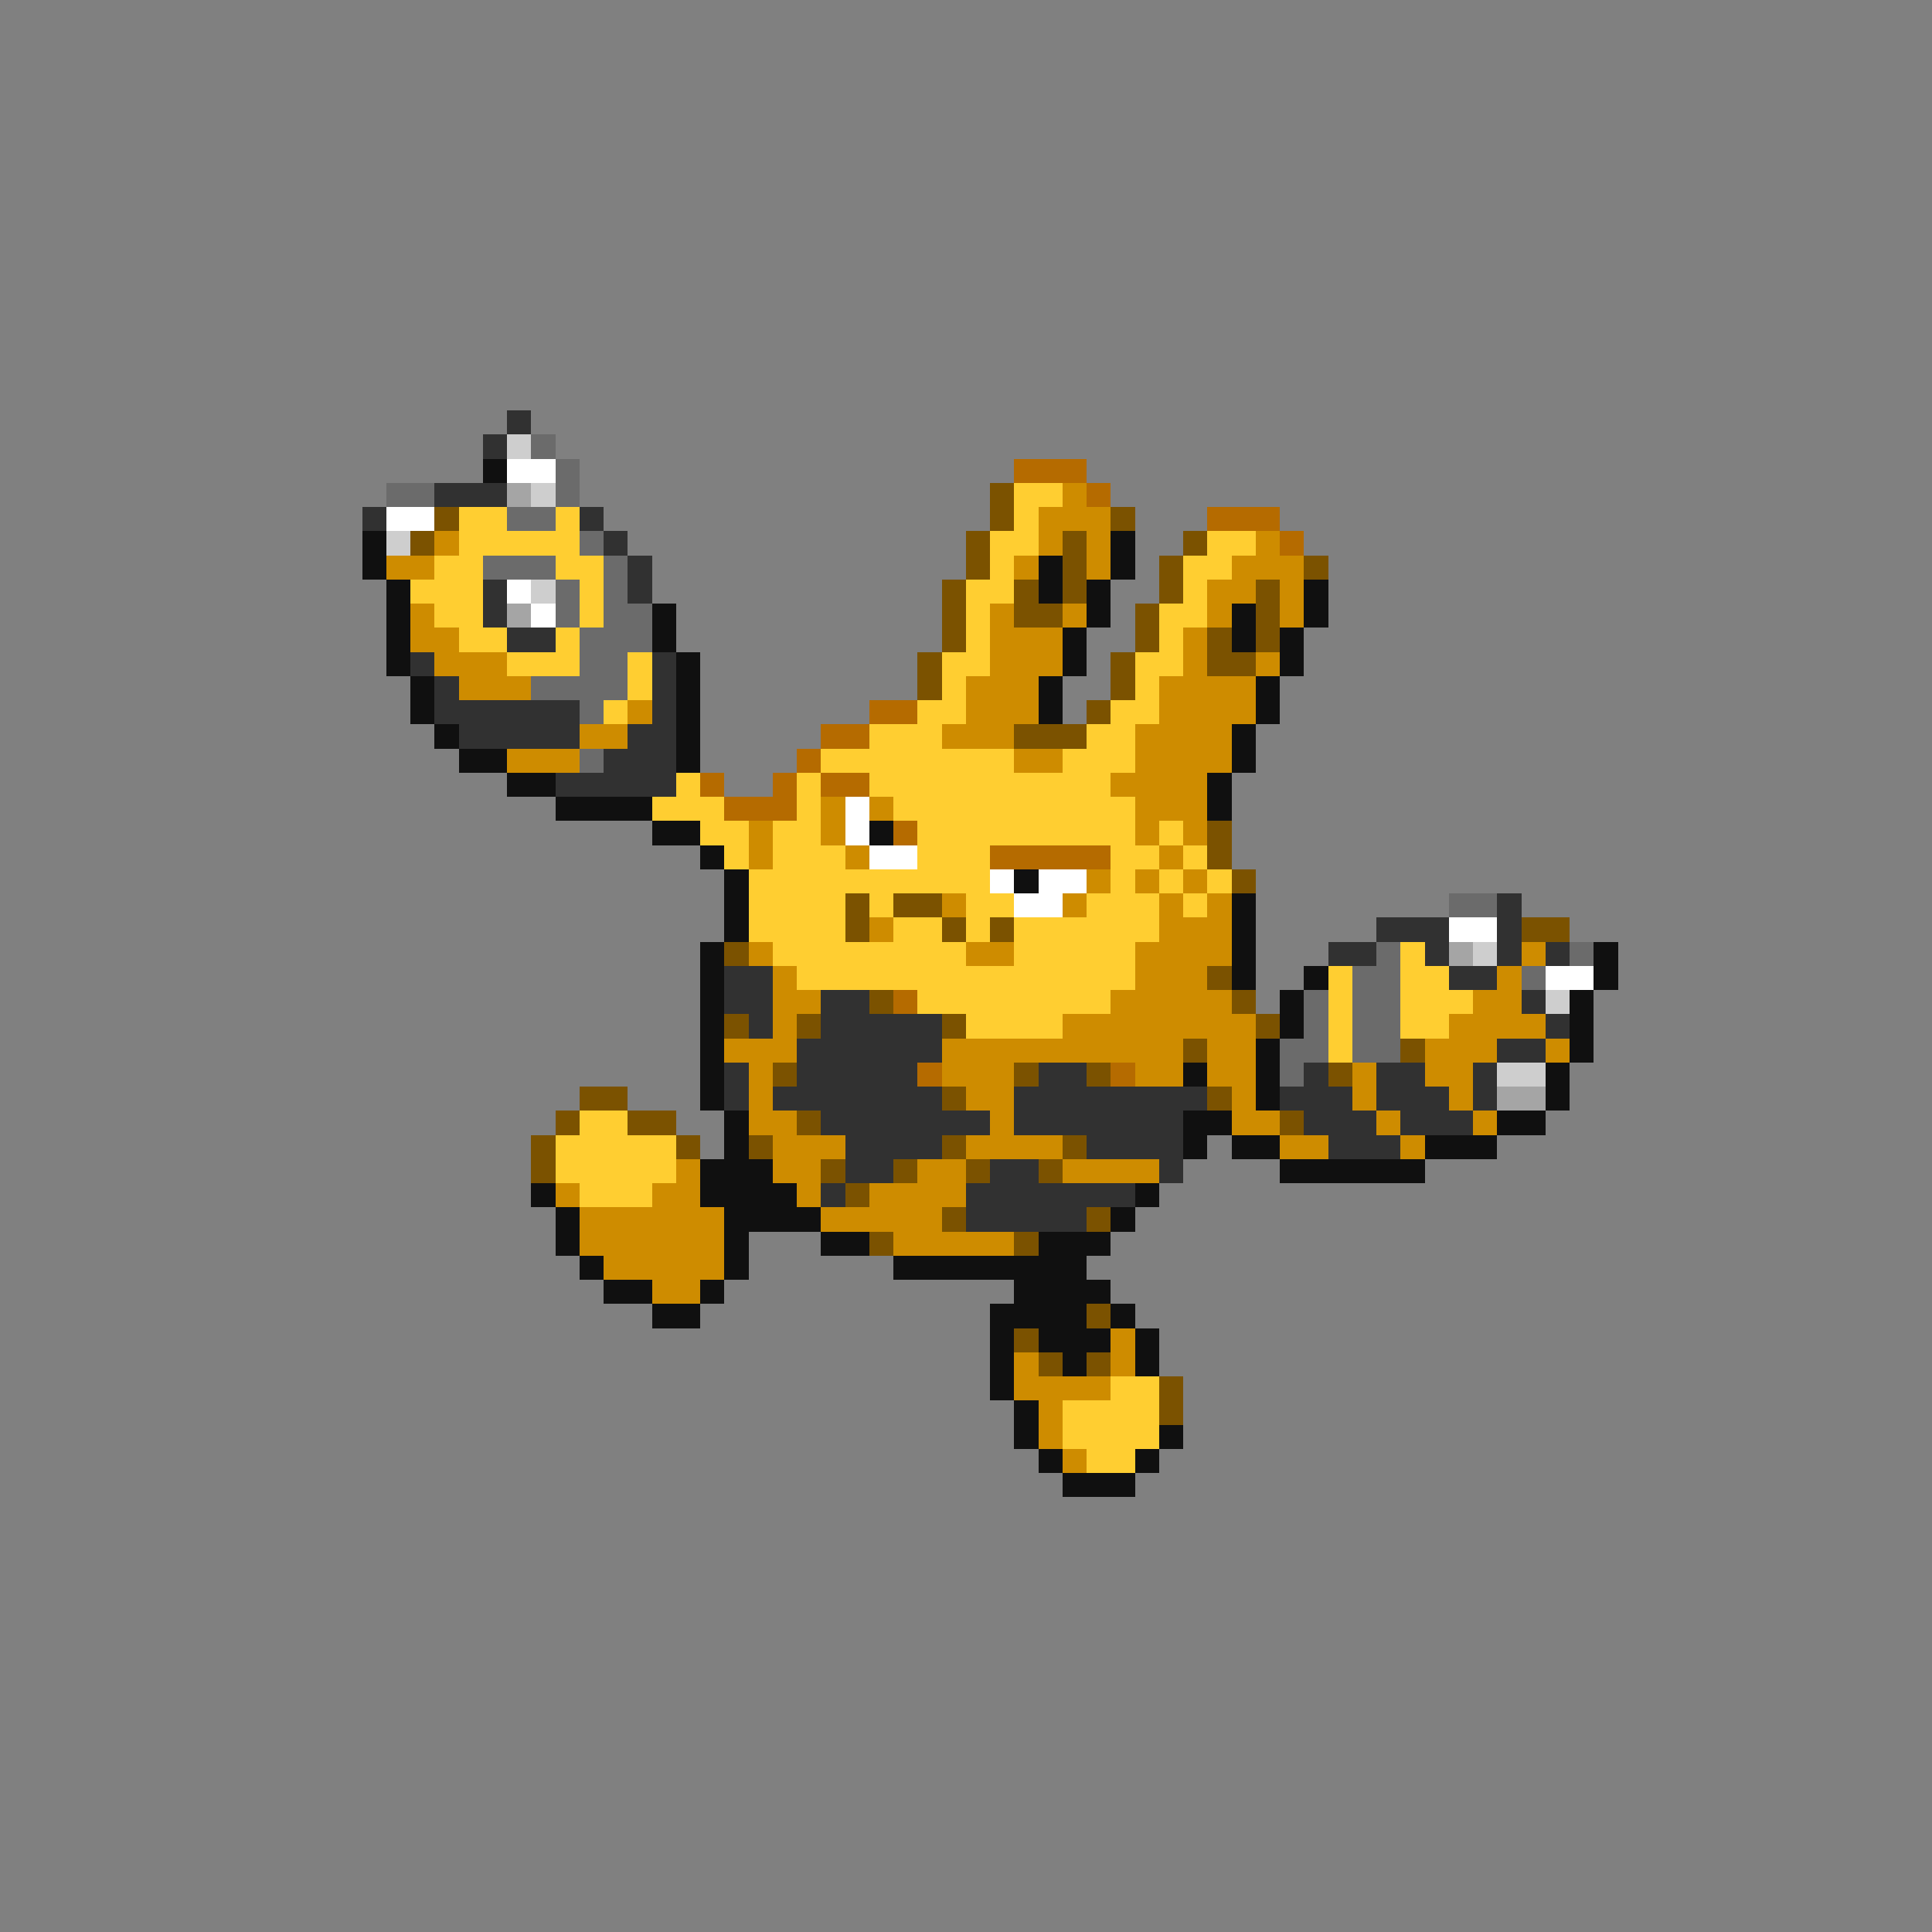<svg xmlns="http://www.w3.org/2000/svg" viewBox="0 -0.5 80 80" shape-rendering="crispEdges">
<rect x="0" y="-0.5" width="80" height="80" fill="#808080" stroke="none"/>
<path stroke="#313131" d="M21 17h1M20 18h1M18 20h3M15 21h1M24 21h1M25 22h1M26 23h1M20 24h1M26 24h1M20 25h1M21 26h2M17 27h1M27 27h1M18 28h1M27 28h1M18 29h6M27 29h1M19 30h5M26 30h2M25 31h3M23 32h5M62 37h1M57 38h3M62 38h1M55 39h2M59 39h1M62 39h1M64 39h1M30 40h2M60 40h2M30 41h2M34 41h2M63 41h1M31 42h1M34 42h5M64 42h1M33 43h6M62 43h2M30 44h1M33 44h5M43 44h2M54 44h1M57 44h2M61 44h1M30 45h1M32 45h7M42 45h8M53 45h3M57 45h3M61 45h1M34 46h7M42 46h7M54 46h3M58 46h3M35 47h4M45 47h4M55 47h3M35 48h2M41 48h2M48 48h1M34 49h1M40 49h7M40 50h5" />
<path stroke="#cecece" d="M21 18h1M22 20h1M16 22h1M22 24h1M61 39h1M64 41h1M62 44h2" />
<path stroke="#6b6b6b" d="M22 18h1M23 19h1M16 20h2M23 20h1M21 21h2M24 22h1M20 23h3M25 23h1M23 24h1M25 24h1M23 25h1M25 25h2M24 26h3M24 27h2M22 28h4M24 29h1M24 31h1M60 37h2M57 39h1M65 39h1M56 40h2M63 40h1M54 41h1M56 41h2M54 42h1M56 42h2M53 43h2M56 43h2M53 44h1" />
<path stroke="#101010" d="M20 19h1M15 22h1M46 22h1M15 23h1M43 23h1M46 23h1M16 24h1M43 24h1M45 24h1M54 24h1M16 25h1M27 25h1M45 25h1M51 25h1M54 25h1M16 26h1M27 26h1M44 26h1M51 26h1M53 26h1M16 27h1M28 27h1M44 27h1M53 27h1M17 28h1M28 28h1M43 28h1M52 28h1M17 29h1M28 29h1M43 29h1M52 29h1M18 30h1M28 30h1M51 30h1M19 31h2M28 31h1M51 31h1M21 32h2M50 32h1M23 33h4M50 33h1M27 34h2M36 34h1M29 35h1M30 36h1M42 36h1M30 37h1M51 37h1M30 38h1M51 38h1M29 39h1M51 39h1M66 39h1M29 40h1M51 40h1M54 40h1M66 40h1M29 41h1M53 41h1M65 41h1M29 42h1M53 42h1M65 42h1M29 43h1M52 43h1M65 43h1M29 44h1M49 44h1M52 44h1M64 44h1M29 45h1M52 45h1M64 45h1M30 46h1M49 46h2M62 46h2M30 47h1M49 47h1M51 47h2M59 47h3M29 48h3M53 48h6M22 49h1M29 49h4M47 49h1M23 50h1M30 50h4M46 50h1M23 51h1M30 51h1M34 51h2M43 51h3M24 52h1M30 52h1M37 52h8M25 53h2M29 53h1M42 53h4M27 54h2M41 54h4M46 54h1M41 55h1M43 55h3M47 55h1M41 56h1M44 56h1M47 56h1M41 57h1M42 58h1M42 59h1M48 59h1M43 60h1M47 60h1M44 61h3" />
<path stroke="#ffffff" d="M21 19h2M16 21h2M21 24h1M22 25h1M35 33h1M35 34h1M36 35h2M41 36h1M43 36h2M42 37h2M60 38h2M64 40h2" />
<path stroke="#b56b00" d="M42 19h3M45 20h1M50 21h3M53 22h1M36 29h2M34 30h2M33 31h1M29 32h1M32 32h1M34 32h2M30 33h3M37 34h1M41 35h5M37 41h1M38 44h1M46 44h1" />
<path stroke="#a5a5a5" d="M21 20h1M21 25h1M60 39h1M62 45h2" />
<path stroke="#7b5200" d="M41 20h1M18 21h1M41 21h1M46 21h1M17 22h1M40 22h1M44 22h1M49 22h1M40 23h1M44 23h1M48 23h1M54 23h1M39 24h1M42 24h1M44 24h1M48 24h1M52 24h1M39 25h1M42 25h2M47 25h1M52 25h1M39 26h1M47 26h1M50 26h1M52 26h1M38 27h1M46 27h1M50 27h2M38 28h1M46 28h1M45 29h1M42 30h3M50 34h1M50 35h1M51 36h1M35 37h1M37 37h2M35 38h1M39 38h1M41 38h1M63 38h2M30 39h1M50 40h1M36 41h1M51 41h1M30 42h1M33 42h1M39 42h1M52 42h1M49 43h1M58 43h1M32 44h1M42 44h1M45 44h1M55 44h1M24 45h2M39 45h1M50 45h1M23 46h1M26 46h2M33 46h1M53 46h1M22 47h1M28 47h1M31 47h1M39 47h1M44 47h1M22 48h1M34 48h1M37 48h1M40 48h1M43 48h1M35 49h1M39 50h1M45 50h1M36 51h1M42 51h1M45 54h1M42 55h1M43 56h1M45 56h1M48 57h1M48 58h1" />
<path stroke="#ffce31" d="M42 20h2M19 21h2M23 21h1M42 21h1M19 22h5M41 22h2M50 22h2M18 23h2M23 23h2M41 23h1M49 23h2M17 24h3M24 24h1M40 24h2M49 24h1M18 25h2M24 25h1M40 25h1M48 25h2M19 26h2M23 26h1M40 26h1M48 26h1M21 27h3M26 27h1M39 27h2M47 27h2M26 28h1M39 28h1M47 28h1M25 29h1M38 29h2M46 29h2M36 30h3M45 30h2M34 31h8M44 31h3M28 32h1M33 32h1M36 32h10M27 33h3M33 33h1M37 33h10M29 34h2M32 34h2M38 34h9M48 34h1M30 35h1M32 35h3M38 35h3M46 35h2M49 35h1M31 36h10M46 36h1M48 36h1M50 36h1M31 37h4M36 37h1M40 37h2M45 37h3M49 37h1M31 38h4M37 38h2M40 38h1M42 38h6M32 39h8M42 39h5M58 39h1M33 40h14M55 40h1M58 40h2M38 41h8M55 41h1M58 41h3M40 42h4M55 42h1M58 42h2M55 43h1M24 46h2M23 47h5M23 48h5M24 49h3M46 57h2M44 58h4M44 59h4M45 60h2" />
<path stroke="#ce8c00" d="M44 20h1M43 21h3M18 22h1M43 22h1M45 22h1M52 22h1M16 23h2M42 23h1M45 23h1M51 23h3M50 24h2M53 24h1M17 25h1M41 25h1M44 25h1M50 25h1M53 25h1M17 26h2M41 26h3M49 26h1M18 27h3M41 27h3M49 27h1M52 27h1M19 28h3M40 28h3M48 28h4M26 29h1M40 29h3M48 29h4M24 30h2M39 30h3M47 30h4M21 31h3M42 31h2M47 31h4M46 32h4M34 33h1M36 33h1M47 33h3M31 34h1M34 34h1M47 34h1M49 34h1M31 35h1M35 35h1M48 35h1M45 36h1M47 36h1M49 36h1M39 37h1M44 37h1M48 37h1M50 37h1M36 38h1M48 38h3M31 39h1M40 39h2M47 39h4M63 39h1M32 40h1M47 40h3M62 40h1M32 41h2M46 41h5M61 41h2M32 42h1M44 42h8M60 42h4M30 43h3M39 43h10M50 43h2M59 43h3M64 43h1M31 44h1M39 44h3M47 44h2M50 44h2M56 44h1M59 44h2M31 45h1M40 45h2M51 45h1M56 45h1M60 45h1M31 46h2M41 46h1M51 46h2M57 46h1M61 46h1M32 47h3M40 47h4M53 47h2M58 47h1M28 48h1M32 48h2M38 48h2M44 48h4M23 49h1M27 49h2M33 49h1M36 49h4M24 50h6M34 50h5M24 51h6M37 51h5M25 52h5M27 53h2M46 55h1M42 56h1M46 56h1M42 57h4M43 58h1M43 59h1M44 60h1" />
</svg>